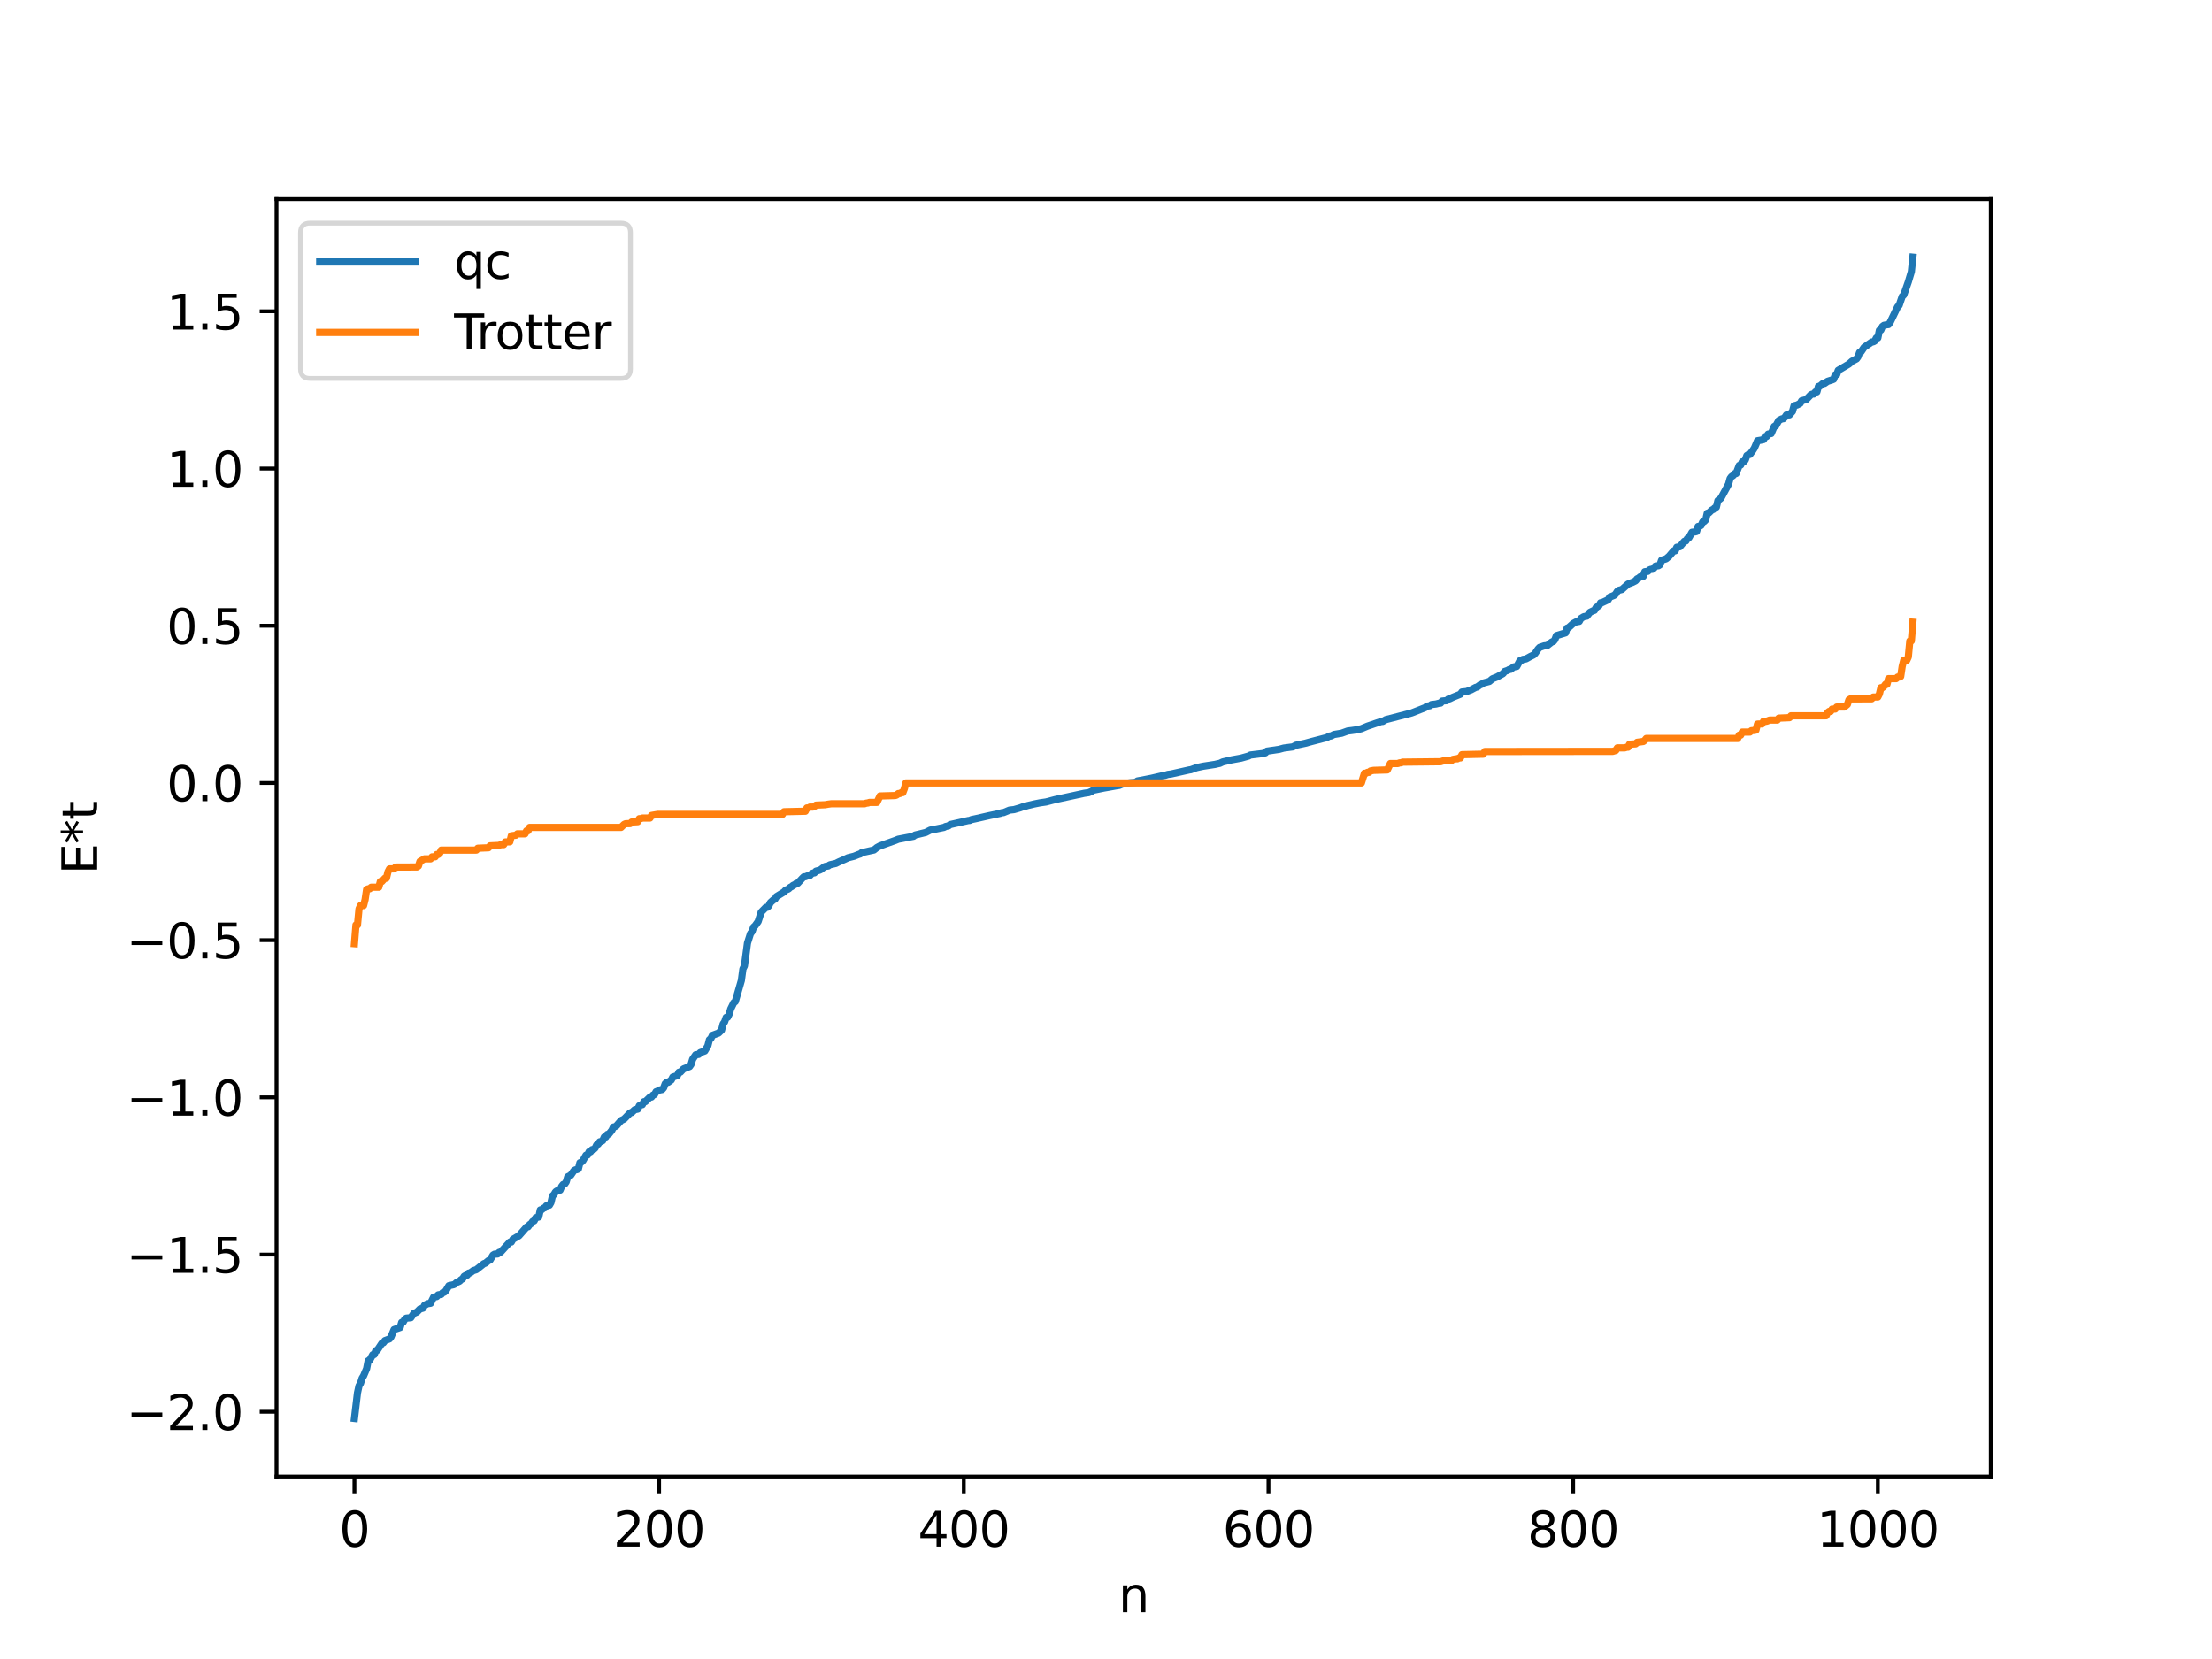 <?xml version="1.0" encoding="utf-8" standalone="no"?>
<!DOCTYPE svg PUBLIC "-//W3C//DTD SVG 1.1//EN"
  "http://www.w3.org/Graphics/SVG/1.1/DTD/svg11.dtd">
<svg xmlns:xlink="http://www.w3.org/1999/xlink" width="460.8pt" height="345.6pt" viewBox="0 0 460.8 345.6" xmlns="http://www.w3.org/2000/svg" version="1.1">
 <defs>
  <style type="text/css">*{stroke-linejoin: round; stroke-linecap: butt}</style>
 </defs>
 <g id="figure_1">
  <g id="patch_1">
   <path d="M 0 345.6 
L 460.8 345.6 
L 460.8 0 
L 0 0 
z
" style="fill: #ffffff"/>
  </g>
  <g id="axes_1">
   <g id="patch_2">
    <path d="M 57.6 307.584 
L 414.72 307.584 
L 414.72 41.472 
L 57.6 41.472 
z
" style="fill: #ffffff"/>
   </g>
   <g id="matplotlib.axis_1">
    <g id="xtick_1">
     <g id="line2d_1">
      <defs>
       <path id="m4e312d3c76" d="M 0 0 
L 0 3.5 
" style="stroke: #000000; stroke-width: 0.8"/>
      </defs>
      <g>
       <use xlink:href="#m4e312d3c76" x="73.833" y="307.584" style="stroke: #000000; stroke-width: 0.8"/>
      </g>
     </g>
     <g id="text_1">
      <!-- 0 -->
      <g transform="translate(70.651 322.182) scale(0.1 -0.1)">
       <defs>
        <path id="DejaVuSans-30" d="M 2034 4250 
Q 1547 4250 1301 3770 
Q 1056 3291 1056 2328 
Q 1056 1369 1301 889 
Q 1547 409 2034 409 
Q 2525 409 2770 889 
Q 3016 1369 3016 2328 
Q 3016 3291 2770 3770 
Q 2525 4250 2034 4250 
z
M 2034 4750 
Q 2819 4750 3233 4129 
Q 3647 3509 3647 2328 
Q 3647 1150 3233 529 
Q 2819 -91 2034 -91 
Q 1250 -91 836 529 
Q 422 1150 422 2328 
Q 422 3509 836 4129 
Q 1250 4750 2034 4750 
z
" transform="scale(0.016)"/>
       </defs>
       <use xlink:href="#DejaVuSans-30"/>
      </g>
     </g>
    </g>
    <g id="xtick_2">
     <g id="line2d_2">
      <g>
       <use xlink:href="#m4e312d3c76" x="137.304" y="307.584" style="stroke: #000000; stroke-width: 0.8"/>
      </g>
     </g>
     <g id="text_2">
      <!-- 200 -->
      <g transform="translate(127.76 322.182) scale(0.1 -0.1)">
       <defs>
        <path id="DejaVuSans-32" d="M 1228 531 
L 3431 531 
L 3431 0 
L 469 0 
L 469 531 
Q 828 903 1448 1529 
Q 2069 2156 2228 2338 
Q 2531 2678 2651 2914 
Q 2772 3150 2772 3378 
Q 2772 3750 2511 3984 
Q 2250 4219 1831 4219 
Q 1534 4219 1204 4116 
Q 875 4013 500 3803 
L 500 4441 
Q 881 4594 1212 4672 
Q 1544 4750 1819 4750 
Q 2544 4750 2975 4387 
Q 3406 4025 3406 3419 
Q 3406 3131 3298 2873 
Q 3191 2616 2906 2266 
Q 2828 2175 2409 1742 
Q 1991 1309 1228 531 
z
" transform="scale(0.016)"/>
       </defs>
       <use xlink:href="#DejaVuSans-32"/>
       <use xlink:href="#DejaVuSans-30" x="63.623"/>
       <use xlink:href="#DejaVuSans-30" x="127.246"/>
      </g>
     </g>
    </g>
    <g id="xtick_3">
     <g id="line2d_3">
      <g>
       <use xlink:href="#m4e312d3c76" x="200.775" y="307.584" style="stroke: #000000; stroke-width: 0.8"/>
      </g>
     </g>
     <g id="text_3">
      <!-- 400 -->
      <g transform="translate(191.231 322.182) scale(0.1 -0.1)">
       <defs>
        <path id="DejaVuSans-34" d="M 2419 4116 
L 825 1625 
L 2419 1625 
L 2419 4116 
z
M 2253 4666 
L 3047 4666 
L 3047 1625 
L 3713 1625 
L 3713 1100 
L 3047 1100 
L 3047 0 
L 2419 0 
L 2419 1100 
L 313 1100 
L 313 1709 
L 2253 4666 
z
" transform="scale(0.016)"/>
       </defs>
       <use xlink:href="#DejaVuSans-34"/>
       <use xlink:href="#DejaVuSans-30" x="63.623"/>
       <use xlink:href="#DejaVuSans-30" x="127.246"/>
      </g>
     </g>
    </g>
    <g id="xtick_4">
     <g id="line2d_4">
      <g>
       <use xlink:href="#m4e312d3c76" x="264.246" y="307.584" style="stroke: #000000; stroke-width: 0.8"/>
      </g>
     </g>
     <g id="text_4">
      <!-- 600 -->
      <g transform="translate(254.702 322.182) scale(0.1 -0.1)">
       <defs>
        <path id="DejaVuSans-36" d="M 2113 2584 
Q 1688 2584 1439 2293 
Q 1191 2003 1191 1497 
Q 1191 994 1439 701 
Q 1688 409 2113 409 
Q 2538 409 2786 701 
Q 3034 994 3034 1497 
Q 3034 2003 2786 2293 
Q 2538 2584 2113 2584 
z
M 3366 4563 
L 3366 3988 
Q 3128 4100 2886 4159 
Q 2644 4219 2406 4219 
Q 1781 4219 1451 3797 
Q 1122 3375 1075 2522 
Q 1259 2794 1537 2939 
Q 1816 3084 2150 3084 
Q 2853 3084 3261 2657 
Q 3669 2231 3669 1497 
Q 3669 778 3244 343 
Q 2819 -91 2113 -91 
Q 1303 -91 875 529 
Q 447 1150 447 2328 
Q 447 3434 972 4092 
Q 1497 4750 2381 4750 
Q 2619 4750 2861 4703 
Q 3103 4656 3366 4563 
z
" transform="scale(0.016)"/>
       </defs>
       <use xlink:href="#DejaVuSans-36"/>
       <use xlink:href="#DejaVuSans-30" x="63.623"/>
       <use xlink:href="#DejaVuSans-30" x="127.246"/>
      </g>
     </g>
    </g>
    <g id="xtick_5">
     <g id="line2d_5">
      <g>
       <use xlink:href="#m4e312d3c76" x="327.717" y="307.584" style="stroke: #000000; stroke-width: 0.8"/>
      </g>
     </g>
     <g id="text_5">
      <!-- 800 -->
      <g transform="translate(318.173 322.182) scale(0.1 -0.1)">
       <defs>
        <path id="DejaVuSans-38" d="M 2034 2216 
Q 1584 2216 1326 1975 
Q 1069 1734 1069 1313 
Q 1069 891 1326 650 
Q 1584 409 2034 409 
Q 2484 409 2743 651 
Q 3003 894 3003 1313 
Q 3003 1734 2745 1975 
Q 2488 2216 2034 2216 
z
M 1403 2484 
Q 997 2584 770 2862 
Q 544 3141 544 3541 
Q 544 4100 942 4425 
Q 1341 4750 2034 4750 
Q 2731 4750 3128 4425 
Q 3525 4100 3525 3541 
Q 3525 3141 3298 2862 
Q 3072 2584 2669 2484 
Q 3125 2378 3379 2068 
Q 3634 1759 3634 1313 
Q 3634 634 3220 271 
Q 2806 -91 2034 -91 
Q 1263 -91 848 271 
Q 434 634 434 1313 
Q 434 1759 690 2068 
Q 947 2378 1403 2484 
z
M 1172 3481 
Q 1172 3119 1398 2916 
Q 1625 2713 2034 2713 
Q 2441 2713 2670 2916 
Q 2900 3119 2900 3481 
Q 2900 3844 2670 4047 
Q 2441 4250 2034 4250 
Q 1625 4250 1398 4047 
Q 1172 3844 1172 3481 
z
" transform="scale(0.016)"/>
       </defs>
       <use xlink:href="#DejaVuSans-38"/>
       <use xlink:href="#DejaVuSans-30" x="63.623"/>
       <use xlink:href="#DejaVuSans-30" x="127.246"/>
      </g>
     </g>
    </g>
    <g id="xtick_6">
     <g id="line2d_6">
      <g>
       <use xlink:href="#m4e312d3c76" x="391.188" y="307.584" style="stroke: #000000; stroke-width: 0.8"/>
      </g>
     </g>
     <g id="text_6">
      <!-- 1000 -->
      <g transform="translate(378.463 322.182) scale(0.1 -0.1)">
       <defs>
        <path id="DejaVuSans-31" d="M 794 531 
L 1825 531 
L 1825 4091 
L 703 3866 
L 703 4441 
L 1819 4666 
L 2450 4666 
L 2450 531 
L 3481 531 
L 3481 0 
L 794 0 
L 794 531 
z
" transform="scale(0.016)"/>
       </defs>
       <use xlink:href="#DejaVuSans-31"/>
       <use xlink:href="#DejaVuSans-30" x="63.623"/>
       <use xlink:href="#DejaVuSans-30" x="127.246"/>
       <use xlink:href="#DejaVuSans-30" x="190.869"/>
      </g>
     </g>
    </g>
    <g id="text_7">
     <!-- n -->
     <g transform="translate(232.991 335.861) scale(0.1 -0.1)">
      <defs>
       <path id="DejaVuSans-6e" d="M 3513 2113 
L 3513 0 
L 2938 0 
L 2938 2094 
Q 2938 2591 2744 2837 
Q 2550 3084 2163 3084 
Q 1697 3084 1428 2787 
Q 1159 2491 1159 1978 
L 1159 0 
L 581 0 
L 581 3500 
L 1159 3500 
L 1159 2956 
Q 1366 3272 1645 3428 
Q 1925 3584 2291 3584 
Q 2894 3584 3203 3211 
Q 3513 2838 3513 2113 
z
" transform="scale(0.016)"/>
      </defs>
      <use xlink:href="#DejaVuSans-6e"/>
     </g>
    </g>
   </g>
   <g id="matplotlib.axis_2">
    <g id="ytick_1">
     <g id="line2d_7">
      <defs>
       <path id="m294dc9e006" d="M 0 0 
L -3.5 0 
" style="stroke: #000000; stroke-width: 0.8"/>
      </defs>
      <g>
       <use xlink:href="#m294dc9e006" x="57.6" y="294.095" style="stroke: #000000; stroke-width: 0.8"/>
      </g>
     </g>
     <g id="text_8">
      <!-- −2.0 -->
      <g transform="translate(26.317 297.894) scale(0.1 -0.1)">
       <defs>
        <path id="DejaVuSans-2212" d="M 678 2272 
L 4684 2272 
L 4684 1741 
L 678 1741 
L 678 2272 
z
" transform="scale(0.016)"/>
        <path id="DejaVuSans-2e" d="M 684 794 
L 1344 794 
L 1344 0 
L 684 0 
L 684 794 
z
" transform="scale(0.016)"/>
       </defs>
       <use xlink:href="#DejaVuSans-2212"/>
       <use xlink:href="#DejaVuSans-32" x="83.789"/>
       <use xlink:href="#DejaVuSans-2e" x="147.412"/>
       <use xlink:href="#DejaVuSans-30" x="179.199"/>
      </g>
     </g>
    </g>
    <g id="ytick_2">
     <g id="line2d_8">
      <g>
       <use xlink:href="#m294dc9e006" x="57.6" y="261.347" style="stroke: #000000; stroke-width: 0.8"/>
      </g>
     </g>
     <g id="text_9">
      <!-- −1.5 -->
      <g transform="translate(26.317 265.146) scale(0.1 -0.1)">
       <defs>
        <path id="DejaVuSans-35" d="M 691 4666 
L 3169 4666 
L 3169 4134 
L 1269 4134 
L 1269 2991 
Q 1406 3038 1543 3061 
Q 1681 3084 1819 3084 
Q 2600 3084 3056 2656 
Q 3513 2228 3513 1497 
Q 3513 744 3044 326 
Q 2575 -91 1722 -91 
Q 1428 -91 1123 -41 
Q 819 9 494 109 
L 494 744 
Q 775 591 1075 516 
Q 1375 441 1709 441 
Q 2250 441 2565 725 
Q 2881 1009 2881 1497 
Q 2881 1984 2565 2268 
Q 2250 2553 1709 2553 
Q 1456 2553 1204 2497 
Q 953 2441 691 2322 
L 691 4666 
z
" transform="scale(0.016)"/>
       </defs>
       <use xlink:href="#DejaVuSans-2212"/>
       <use xlink:href="#DejaVuSans-31" x="83.789"/>
       <use xlink:href="#DejaVuSans-2e" x="147.412"/>
       <use xlink:href="#DejaVuSans-35" x="179.199"/>
      </g>
     </g>
    </g>
    <g id="ytick_3">
     <g id="line2d_9">
      <g>
       <use xlink:href="#m294dc9e006" x="57.6" y="228.598" style="stroke: #000000; stroke-width: 0.8"/>
      </g>
     </g>
     <g id="text_10">
      <!-- −1.0 -->
      <g transform="translate(26.317 232.397) scale(0.1 -0.1)">
       <use xlink:href="#DejaVuSans-2212"/>
       <use xlink:href="#DejaVuSans-31" x="83.789"/>
       <use xlink:href="#DejaVuSans-2e" x="147.412"/>
       <use xlink:href="#DejaVuSans-30" x="179.199"/>
      </g>
     </g>
    </g>
    <g id="ytick_4">
     <g id="line2d_10">
      <g>
       <use xlink:href="#m294dc9e006" x="57.6" y="195.849" style="stroke: #000000; stroke-width: 0.8"/>
      </g>
     </g>
     <g id="text_11">
      <!-- −0.5 -->
      <g transform="translate(26.317 199.649) scale(0.1 -0.1)">
       <use xlink:href="#DejaVuSans-2212"/>
       <use xlink:href="#DejaVuSans-30" x="83.789"/>
       <use xlink:href="#DejaVuSans-2e" x="147.412"/>
       <use xlink:href="#DejaVuSans-35" x="179.199"/>
      </g>
     </g>
    </g>
    <g id="ytick_5">
     <g id="line2d_11">
      <g>
       <use xlink:href="#m294dc9e006" x="57.6" y="163.101" style="stroke: #000000; stroke-width: 0.8"/>
      </g>
     </g>
     <g id="text_12">
      <!-- 0.0 -->
      <g transform="translate(34.697 166.9) scale(0.1 -0.1)">
       <use xlink:href="#DejaVuSans-30"/>
       <use xlink:href="#DejaVuSans-2e" x="63.623"/>
       <use xlink:href="#DejaVuSans-30" x="95.41"/>
      </g>
     </g>
    </g>
    <g id="ytick_6">
     <g id="line2d_12">
      <g>
       <use xlink:href="#m294dc9e006" x="57.6" y="130.352" style="stroke: #000000; stroke-width: 0.8"/>
      </g>
     </g>
     <g id="text_13">
      <!-- 0.5 -->
      <g transform="translate(34.697 134.152) scale(0.1 -0.1)">
       <use xlink:href="#DejaVuSans-30"/>
       <use xlink:href="#DejaVuSans-2e" x="63.623"/>
       <use xlink:href="#DejaVuSans-35" x="95.41"/>
      </g>
     </g>
    </g>
    <g id="ytick_7">
     <g id="line2d_13">
      <g>
       <use xlink:href="#m294dc9e006" x="57.6" y="97.604" style="stroke: #000000; stroke-width: 0.8"/>
      </g>
     </g>
     <g id="text_14">
      <!-- 1.0 -->
      <g transform="translate(34.697 101.403) scale(0.1 -0.1)">
       <use xlink:href="#DejaVuSans-31"/>
       <use xlink:href="#DejaVuSans-2e" x="63.623"/>
       <use xlink:href="#DejaVuSans-30" x="95.41"/>
      </g>
     </g>
    </g>
    <g id="ytick_8">
     <g id="line2d_14">
      <g>
       <use xlink:href="#m294dc9e006" x="57.6" y="64.855" style="stroke: #000000; stroke-width: 0.8"/>
      </g>
     </g>
     <g id="text_15">
      <!-- 1.5 -->
      <g transform="translate(34.697 68.654) scale(0.1 -0.1)">
       <use xlink:href="#DejaVuSans-31"/>
       <use xlink:href="#DejaVuSans-2e" x="63.623"/>
       <use xlink:href="#DejaVuSans-35" x="95.41"/>
      </g>
     </g>
    </g>
    <g id="text_16">
     <!-- E*t -->
     <g transform="translate(20.238 182.148) rotate(-90) scale(0.1 -0.1)">
      <defs>
       <path id="DejaVuSans-45" d="M 628 4666 
L 3578 4666 
L 3578 4134 
L 1259 4134 
L 1259 2753 
L 3481 2753 
L 3481 2222 
L 1259 2222 
L 1259 531 
L 3634 531 
L 3634 0 
L 628 0 
L 628 4666 
z
" transform="scale(0.016)"/>
       <path id="DejaVuSans-2a" d="M 3009 3897 
L 1888 3291 
L 3009 2681 
L 2828 2375 
L 1778 3009 
L 1778 1831 
L 1422 1831 
L 1422 3009 
L 372 2375 
L 191 2681 
L 1313 3291 
L 191 3897 
L 372 4206 
L 1422 3572 
L 1422 4750 
L 1778 4750 
L 1778 3572 
L 2828 4206 
L 3009 3897 
z
" transform="scale(0.016)"/>
       <path id="DejaVuSans-74" d="M 1172 4494 
L 1172 3500 
L 2356 3500 
L 2356 3053 
L 1172 3053 
L 1172 1153 
Q 1172 725 1289 603 
Q 1406 481 1766 481 
L 2356 481 
L 2356 0 
L 1766 0 
Q 1100 0 847 248 
Q 594 497 594 1153 
L 594 3053 
L 172 3053 
L 172 3500 
L 594 3500 
L 594 4494 
L 1172 4494 
z
" transform="scale(0.016)"/>
      </defs>
      <use xlink:href="#DejaVuSans-45"/>
      <use xlink:href="#DejaVuSans-2a" x="63.184"/>
      <use xlink:href="#DejaVuSans-74" x="113.184"/>
     </g>
    </g>
   </g>
   <g id="line2d_15">
    <path d="M 73.833 295.488 
L 74.467 290.167 
L 74.785 288.692 
L 75.102 288.157 
L 75.42 287.122 
L 75.737 286.606 
L 76.372 285.112 
L 76.689 283.479 
L 77.006 283.371 
L 77.641 282.214 
L 77.958 282.178 
L 78.276 281.361 
L 78.593 281.285 
L 79.545 279.842 
L 79.862 279.719 
L 80.18 279.275 
L 81.132 278.912 
L 81.449 278.521 
L 82.084 276.973 
L 83.353 276.539 
L 83.671 275.476 
L 83.988 275.418 
L 84.305 274.847 
L 84.623 274.597 
L 85.575 274.508 
L 86.21 273.591 
L 86.844 273.332 
L 87.479 272.682 
L 88.114 272.512 
L 88.431 271.921 
L 89.066 271.581 
L 89.7 271.485 
L 90.335 270.209 
L 90.97 270.101 
L 91.287 269.743 
L 91.922 269.637 
L 92.239 269.278 
L 92.557 269.187 
L 92.874 268.903 
L 93.509 267.833 
L 94.461 267.629 
L 94.778 267.492 
L 95.096 267.177 
L 95.73 266.903 
L 96.048 266.568 
L 96.365 266.409 
L 96.682 265.886 
L 97 265.692 
L 97.317 265.638 
L 97.634 265.21 
L 97.952 265.157 
L 98.586 264.689 
L 99.221 264.498 
L 100.808 263.229 
L 101.125 263.143 
L 101.76 262.604 
L 102.077 262.499 
L 102.712 261.453 
L 103.029 261.263 
L 103.664 261.22 
L 103.981 260.894 
L 104.299 260.833 
L 106.203 258.748 
L 106.52 258.739 
L 106.838 258.175 
L 108.107 257.431 
L 109.694 255.616 
L 110.011 255.559 
L 110.329 255.096 
L 110.646 254.909 
L 110.963 254.456 
L 111.281 254.319 
L 111.598 253.674 
L 112.233 253.525 
L 112.55 252.048 
L 112.867 251.984 
L 113.185 251.702 
L 113.502 251.59 
L 113.82 251.187 
L 114.454 251.053 
L 114.772 250.505 
L 115.089 249.121 
L 115.406 248.852 
L 115.724 248.291 
L 116.041 248.066 
L 116.676 247.922 
L 116.993 247.159 
L 117.31 246.746 
L 117.628 246.649 
L 117.945 246.207 
L 118.262 245.144 
L 118.897 244.822 
L 119.532 243.897 
L 119.849 243.698 
L 120.167 243.668 
L 120.484 243.518 
L 120.801 242.225 
L 121.119 242.096 
L 121.436 241.776 
L 122.071 240.646 
L 122.388 240.62 
L 122.705 239.941 
L 123.023 239.929 
L 123.34 239.488 
L 123.658 239.44 
L 123.975 239.153 
L 124.292 238.514 
L 124.61 238.34 
L 124.927 237.857 
L 125.244 237.793 
L 125.562 237.598 
L 125.879 236.881 
L 126.196 236.863 
L 126.514 236.317 
L 126.831 236.256 
L 127.466 235.457 
L 127.783 234.779 
L 128.1 234.722 
L 128.418 234.532 
L 129.37 233.426 
L 130.005 233.125 
L 131.274 231.825 
L 131.591 231.757 
L 132.226 231.178 
L 132.861 231.04 
L 133.178 230.348 
L 133.496 230.164 
L 133.813 230.123 
L 134.13 229.512 
L 134.448 229.488 
L 135.4 228.562 
L 135.717 228.535 
L 136.034 228.13 
L 136.352 228.011 
L 136.669 227.428 
L 136.986 227.326 
L 137.304 227.086 
L 137.939 226.973 
L 138.256 226.609 
L 138.573 225.755 
L 138.891 225.487 
L 139.208 225.455 
L 139.843 224.99 
L 140.16 224.373 
L 141.112 224.064 
L 141.429 223.37 
L 141.747 223.347 
L 142.381 222.677 
L 143.651 222.184 
L 143.968 221.731 
L 144.286 220.661 
L 144.92 219.735 
L 145.555 219.646 
L 145.872 219.28 
L 146.824 218.939 
L 147.459 217.858 
L 147.777 216.603 
L 148.094 216.343 
L 148.411 215.677 
L 149.363 215.326 
L 149.681 215.215 
L 150.315 214.596 
L 150.633 213.322 
L 150.95 212.879 
L 151.267 211.953 
L 151.585 211.912 
L 151.902 211.269 
L 152.22 210.187 
L 152.854 208.891 
L 153.172 208.65 
L 154.441 204.241 
L 154.758 201.857 
L 155.076 201.221 
L 155.71 196.467 
L 156.345 194.455 
L 156.662 194.069 
L 156.98 193.137 
L 157.297 192.858 
L 157.932 191.973 
L 158.567 190.015 
L 159.519 189.04 
L 159.836 189.004 
L 160.153 188.717 
L 160.471 188.045 
L 161.105 187.472 
L 161.423 187.32 
L 161.74 186.784 
L 163.327 185.811 
L 163.644 185.45 
L 164.279 185.174 
L 164.596 184.851 
L 164.914 184.704 
L 165.231 184.42 
L 165.548 184.311 
L 165.866 184.042 
L 166.183 183.995 
L 167.135 182.963 
L 167.453 182.658 
L 167.77 182.643 
L 168.405 182.391 
L 168.722 182.381 
L 169.039 182.037 
L 169.357 181.867 
L 169.674 181.834 
L 169.991 181.474 
L 170.626 181.307 
L 170.943 181.171 
L 171.578 180.686 
L 171.896 180.496 
L 172.53 180.404 
L 172.848 180.16 
L 174.117 179.866 
L 174.752 179.544 
L 176.021 178.988 
L 176.656 178.686 
L 177.925 178.366 
L 178.877 177.984 
L 179.195 177.898 
L 179.512 177.622 
L 182.051 177.067 
L 182.686 176.553 
L 183.32 176.21 
L 186.494 175.083 
L 187.129 174.821 
L 190.302 174.215 
L 190.62 173.955 
L 192.841 173.415 
L 193.793 172.926 
L 195.062 172.685 
L 196.649 172.36 
L 196.967 172.179 
L 197.601 172.036 
L 197.919 171.776 
L 201.727 170.929 
L 202.044 170.911 
L 202.362 170.737 
L 203.314 170.536 
L 206.17 169.888 
L 208.391 169.43 
L 208.709 169.29 
L 209.026 169.286 
L 210.296 168.758 
L 211.248 168.651 
L 212.517 168.282 
L 213.152 168.041 
L 213.469 168.011 
L 214.104 167.801 
L 215.373 167.499 
L 216.643 167.244 
L 217.912 167.06 
L 219.816 166.563 
L 225.846 165.259 
L 226.798 165.12 
L 227.433 164.84 
L 227.75 164.618 
L 229.972 164.162 
L 230.924 163.999 
L 232.828 163.653 
L 233.145 163.618 
L 233.78 163.344 
L 235.367 163.074 
L 236.636 162.955 
L 236.953 162.682 
L 238.54 162.382 
L 239.81 162.137 
L 242.031 161.625 
L 242.666 161.522 
L 243.3 161.319 
L 243.935 161.239 
L 247.743 160.386 
L 248.061 160.344 
L 248.696 160.115 
L 249.33 159.896 
L 250.6 159.623 
L 253.139 159.231 
L 253.773 159.078 
L 254.091 159.018 
L 254.725 158.717 
L 256.629 158.277 
L 258.534 157.933 
L 260.12 157.489 
L 260.438 157.29 
L 262.977 156.984 
L 263.611 156.821 
L 263.929 156.476 
L 266.467 156.1 
L 267.42 155.838 
L 269.324 155.586 
L 269.958 155.249 
L 271.862 154.845 
L 273.132 154.496 
L 274.084 154.249 
L 275.988 153.754 
L 276.305 153.706 
L 276.94 153.337 
L 277.258 153.329 
L 277.892 153.008 
L 279.479 152.743 
L 280.748 152.285 
L 281.7 152.165 
L 282.653 152.024 
L 283.605 151.8 
L 284.874 151.27 
L 287.73 150.299 
L 288.048 150.283 
L 288.682 149.913 
L 294.077 148.519 
L 296.934 147.396 
L 297.251 147.106 
L 297.886 147.015 
L 298.203 146.772 
L 299.155 146.658 
L 299.79 146.489 
L 300.107 146.47 
L 300.424 146.048 
L 301.377 145.956 
L 301.694 145.647 
L 302.011 145.567 
L 302.646 145.254 
L 304.233 144.609 
L 304.55 144.158 
L 305.502 144.061 
L 306.454 143.703 
L 307.406 143.193 
L 307.724 143.121 
L 308.358 142.65 
L 308.676 142.555 
L 308.993 142.291 
L 310.262 141.951 
L 310.897 141.404 
L 311.849 141.025 
L 313.119 140.32 
L 313.436 139.879 
L 314.071 139.665 
L 314.388 139.473 
L 314.705 139.432 
L 315.34 138.93 
L 315.975 138.833 
L 316.61 137.651 
L 316.927 137.593 
L 317.244 137.365 
L 317.879 137.265 
L 318.831 136.743 
L 319.466 136.439 
L 319.783 136.13 
L 320.418 135.204 
L 320.735 134.864 
L 321.687 134.54 
L 322.322 134.479 
L 323.274 133.729 
L 323.591 133.629 
L 323.909 133.244 
L 324.226 132.415 
L 326.13 131.835 
L 326.448 130.855 
L 326.765 130.743 
L 327.717 129.887 
L 328.352 129.544 
L 328.986 129.446 
L 329.304 128.854 
L 329.939 128.46 
L 330.573 128.354 
L 331.208 127.55 
L 331.843 127.244 
L 332.16 127.139 
L 332.477 126.579 
L 333.112 126.151 
L 333.429 125.574 
L 333.747 125.531 
L 335.016 124.937 
L 335.334 124.39 
L 336.286 124.008 
L 336.603 123.693 
L 336.92 123.185 
L 337.238 122.958 
L 337.872 122.801 
L 339.142 121.666 
L 340.094 121.304 
L 340.729 120.982 
L 341.046 120.58 
L 341.363 120.431 
L 341.681 120.157 
L 342.315 120.07 
L 342.633 119.101 
L 343.267 119.022 
L 343.585 118.733 
L 343.902 118.602 
L 344.22 118.597 
L 344.537 118.352 
L 344.854 117.93 
L 345.489 117.85 
L 345.806 117.647 
L 346.124 116.715 
L 347.076 116.412 
L 347.71 115.872 
L 348.662 114.745 
L 348.98 114.737 
L 349.297 114.005 
L 349.932 113.896 
L 350.884 112.761 
L 351.201 112.696 
L 351.519 112.173 
L 351.836 112.015 
L 352.471 110.88 
L 353.105 110.805 
L 353.423 110.718 
L 353.74 109.67 
L 354.058 109.649 
L 354.375 109.444 
L 354.692 108.742 
L 355.01 108.631 
L 355.327 108.309 
L 355.644 106.919 
L 355.962 106.861 
L 356.596 106.245 
L 356.914 106.13 
L 357.231 105.784 
L 357.548 105.651 
L 357.866 104.29 
L 358.5 103.788 
L 360.087 100.858 
L 360.405 99.683 
L 360.722 99.258 
L 361.039 99.08 
L 361.357 98.654 
L 361.674 98.634 
L 362.309 96.956 
L 362.626 96.871 
L 362.943 96.198 
L 363.261 96.195 
L 363.578 95.817 
L 363.896 94.908 
L 364.213 94.697 
L 364.53 94.667 
L 365.165 93.809 
L 365.482 93.313 
L 366.117 91.812 
L 366.752 91.707 
L 367.386 91.57 
L 367.704 90.963 
L 368.021 90.926 
L 368.339 90.43 
L 368.973 90.31 
L 369.608 88.821 
L 369.925 88.722 
L 370.56 87.583 
L 371.195 87.247 
L 371.512 87.221 
L 371.829 86.911 
L 372.147 86.444 
L 372.781 86.415 
L 373.416 85.691 
L 373.734 84.52 
L 374.368 84.365 
L 375.003 84.026 
L 375.32 83.487 
L 376.272 83.233 
L 377.224 82.236 
L 377.542 82.094 
L 377.859 82.086 
L 378.177 81.639 
L 378.494 81.638 
L 378.811 80.499 
L 379.129 80.428 
L 379.763 79.881 
L 380.081 79.873 
L 380.715 79.435 
L 381.667 79.13 
L 381.985 78.998 
L 382.302 78.079 
L 382.62 78.041 
L 382.937 77.147 
L 385.158 75.837 
L 385.793 75.264 
L 386.745 74.76 
L 387.062 74.329 
L 387.38 73.417 
L 387.697 73.282 
L 388.332 72.351 
L 389.919 71.249 
L 390.236 71.212 
L 390.553 71.03 
L 390.871 70.403 
L 391.188 70.397 
L 391.505 68.826 
L 391.823 68.753 
L 392.14 68.01 
L 392.458 67.768 
L 393.092 67.643 
L 393.41 67.614 
L 393.727 67.197 
L 395.314 63.902 
L 395.631 63.599 
L 396.266 61.742 
L 396.583 61.449 
L 397.535 58.722 
L 398.17 56.588 
L 398.487 53.568 
L 398.487 53.568 
" clip-path="url(#pd96aefb1cd)" style="fill: none; stroke: #1f77b4; stroke-width: 1.5; stroke-linecap: square"/>
   </g>
   <g id="line2d_16">
    <path d="M 73.833 196.586 
L 74.15 192.678 
L 74.467 192.678 
L 74.785 189.338 
L 75.102 188.645 
L 75.737 188.645 
L 76.054 187.395 
L 76.372 185.285 
L 76.689 185.156 
L 77.006 185.156 
L 77.324 184.829 
L 78.91 184.829 
L 79.228 183.639 
L 79.545 183.639 
L 80.18 182.942 
L 80.497 182.942 
L 80.815 181.626 
L 81.132 181.007 
L 82.084 180.996 
L 82.401 180.629 
L 86.844 180.609 
L 87.162 180.408 
L 87.479 179.454 
L 88.431 178.913 
L 89.7 178.913 
L 90.018 178.491 
L 90.653 178.491 
L 90.97 178.001 
L 91.287 178.001 
L 91.605 177.746 
L 91.922 177.09 
L 99.221 177.09 
L 99.539 176.698 
L 101.76 176.606 
L 102.077 176.2 
L 103.981 176.109 
L 104.299 175.951 
L 104.934 175.951 
L 105.251 175.395 
L 106.203 175.367 
L 106.52 174.112 
L 107.472 173.988 
L 107.79 173.698 
L 109.377 173.698 
L 109.694 173.064 
L 110.011 173.064 
L 110.329 172.364 
L 129.37 172.364 
L 130.005 171.736 
L 130.322 171.591 
L 131.274 171.567 
L 131.591 171.241 
L 132.861 171.167 
L 133.178 170.54 
L 133.496 170.54 
L 133.813 170.409 
L 135.4 170.409 
L 135.717 169.874 
L 136.986 169.651 
L 163.01 169.651 
L 163.327 169.096 
L 167.77 168.994 
L 168.087 168.307 
L 168.405 168.307 
L 168.722 168.124 
L 169.357 168.124 
L 169.674 168.006 
L 169.991 167.722 
L 171.896 167.637 
L 172.53 167.523 
L 173.165 167.438 
L 180.147 167.438 
L 180.464 167.292 
L 180.781 167.292 
L 181.099 167.149 
L 182.686 167.149 
L 183.32 165.814 
L 186.494 165.724 
L 186.811 165.607 
L 187.129 165.314 
L 187.446 165.314 
L 187.763 165.115 
L 188.081 165.115 
L 188.398 164.285 
L 188.715 163.101 
L 283.605 163.101 
L 284.239 161.087 
L 284.557 161.087 
L 284.874 160.888 
L 285.191 160.888 
L 285.509 160.595 
L 286.143 160.477 
L 289 160.388 
L 289.634 159.053 
L 291.221 159.053 
L 291.539 158.91 
L 291.856 158.91 
L 292.173 158.764 
L 300.107 158.679 
L 300.742 158.479 
L 302.329 158.479 
L 302.646 158.196 
L 303.281 158.078 
L 303.598 158.078 
L 303.915 157.894 
L 304.233 157.894 
L 304.55 157.208 
L 308.993 157.106 
L 309.31 156.551 
L 335.968 156.521 
L 336.603 156.328 
L 336.92 155.793 
L 338.507 155.793 
L 338.824 155.662 
L 339.142 155.662 
L 339.459 155.035 
L 340.729 154.96 
L 341.046 154.635 
L 342.315 154.466 
L 342.633 154.236 
L 342.95 153.838 
L 361.991 153.838 
L 362.309 153.138 
L 362.626 153.138 
L 362.943 152.503 
L 364.53 152.503 
L 364.848 152.214 
L 365.482 152.164 
L 365.8 152.09 
L 366.117 150.835 
L 367.069 150.807 
L 367.386 150.251 
L 368.021 150.251 
L 368.656 150.001 
L 370.243 150.001 
L 370.56 149.596 
L 372.781 149.503 
L 373.099 149.112 
L 380.398 149.112 
L 380.715 148.456 
L 381.033 148.2 
L 381.35 148.2 
L 381.667 147.71 
L 382.302 147.71 
L 382.62 147.288 
L 384.206 147.288 
L 384.841 146.748 
L 385.158 145.794 
L 385.476 145.593 
L 389.919 145.572 
L 390.236 145.206 
L 391.188 145.195 
L 391.505 144.576 
L 391.823 143.259 
L 392.14 143.259 
L 392.458 142.993 
L 392.775 142.562 
L 393.092 142.562 
L 393.41 141.372 
L 394.996 141.372 
L 395.314 141.046 
L 395.631 141.046 
L 395.948 140.916 
L 396.266 138.807 
L 396.583 137.557 
L 397.218 137.557 
L 397.535 136.863 
L 397.853 133.523 
L 398.17 133.523 
L 398.487 129.616 
L 398.487 129.616 
" clip-path="url(#pd96aefb1cd)" style="fill: none; stroke: #ff7f0e; stroke-width: 1.5; stroke-linecap: square"/>
   </g>
   <g id="patch_3">
    <path d="M 57.6 307.584 
L 57.6 41.472 
" style="fill: none; stroke: #000000; stroke-width: 0.8; stroke-linejoin: miter; stroke-linecap: square"/>
   </g>
   <g id="patch_4">
    <path d="M 414.72 307.584 
L 414.72 41.472 
" style="fill: none; stroke: #000000; stroke-width: 0.8; stroke-linejoin: miter; stroke-linecap: square"/>
   </g>
   <g id="patch_5">
    <path d="M 57.6 307.584 
L 414.72 307.584 
" style="fill: none; stroke: #000000; stroke-width: 0.8; stroke-linejoin: miter; stroke-linecap: square"/>
   </g>
   <g id="patch_6">
    <path d="M 57.6 41.472 
L 414.72 41.472 
" style="fill: none; stroke: #000000; stroke-width: 0.8; stroke-linejoin: miter; stroke-linecap: square"/>
   </g>
   <g id="legend_1">
    <g id="patch_7">
     <path d="M 64.6 78.828 
L 129.342 78.828 
Q 131.342 78.828 131.342 76.828 
L 131.342 48.472 
Q 131.342 46.472 129.342 46.472 
L 64.6 46.472 
Q 62.6 46.472 62.6 48.472 
L 62.6 76.828 
Q 62.6 78.828 64.6 78.828 
z
" style="fill: #ffffff; opacity: 0.8; stroke: #cccccc; stroke-linejoin: miter"/>
    </g>
    <g id="line2d_17">
     <path d="M 66.6 54.57 
L 76.6 54.57 
L 86.6 54.57 
" style="fill: none; stroke: #1f77b4; stroke-width: 1.5; stroke-linecap: square"/>
    </g>
    <g id="text_17">
     <!-- qc -->
     <g transform="translate(94.6 58.07) scale(0.1 -0.1)">
      <defs>
       <path id="DejaVuSans-71" d="M 947 1747 
Q 947 1113 1208 752 
Q 1469 391 1925 391 
Q 2381 391 2643 752 
Q 2906 1113 2906 1747 
Q 2906 2381 2643 2742 
Q 2381 3103 1925 3103 
Q 1469 3103 1208 2742 
Q 947 2381 947 1747 
z
M 2906 525 
Q 2725 213 2448 61 
Q 2172 -91 1784 -91 
Q 1150 -91 751 415 
Q 353 922 353 1747 
Q 353 2572 751 3078 
Q 1150 3584 1784 3584 
Q 2172 3584 2448 3432 
Q 2725 3281 2906 2969 
L 2906 3500 
L 3481 3500 
L 3481 -1331 
L 2906 -1331 
L 2906 525 
z
" transform="scale(0.016)"/>
       <path id="DejaVuSans-63" d="M 3122 3366 
L 3122 2828 
Q 2878 2963 2633 3030 
Q 2388 3097 2138 3097 
Q 1578 3097 1268 2742 
Q 959 2388 959 1747 
Q 959 1106 1268 751 
Q 1578 397 2138 397 
Q 2388 397 2633 464 
Q 2878 531 3122 666 
L 3122 134 
Q 2881 22 2623 -34 
Q 2366 -91 2075 -91 
Q 1284 -91 818 406 
Q 353 903 353 1747 
Q 353 2603 823 3093 
Q 1294 3584 2113 3584 
Q 2378 3584 2631 3529 
Q 2884 3475 3122 3366 
z
" transform="scale(0.016)"/>
      </defs>
      <use xlink:href="#DejaVuSans-71"/>
      <use xlink:href="#DejaVuSans-63" x="63.477"/>
     </g>
    </g>
    <g id="line2d_18">
     <path d="M 66.6 69.249 
L 76.6 69.249 
L 86.6 69.249 
" style="fill: none; stroke: #ff7f0e; stroke-width: 1.5; stroke-linecap: square"/>
    </g>
    <g id="text_18">
     <!-- Trotter -->
     <g transform="translate(94.6 72.749) scale(0.1 -0.1)">
      <defs>
       <path id="DejaVuSans-54" d="M -19 4666 
L 3928 4666 
L 3928 4134 
L 2272 4134 
L 2272 0 
L 1638 0 
L 1638 4134 
L -19 4134 
L -19 4666 
z
" transform="scale(0.016)"/>
       <path id="DejaVuSans-72" d="M 2631 2963 
Q 2534 3019 2420 3045 
Q 2306 3072 2169 3072 
Q 1681 3072 1420 2755 
Q 1159 2438 1159 1844 
L 1159 0 
L 581 0 
L 581 3500 
L 1159 3500 
L 1159 2956 
Q 1341 3275 1631 3429 
Q 1922 3584 2338 3584 
Q 2397 3584 2469 3576 
Q 2541 3569 2628 3553 
L 2631 2963 
z
" transform="scale(0.016)"/>
       <path id="DejaVuSans-6f" d="M 1959 3097 
Q 1497 3097 1228 2736 
Q 959 2375 959 1747 
Q 959 1119 1226 758 
Q 1494 397 1959 397 
Q 2419 397 2687 759 
Q 2956 1122 2956 1747 
Q 2956 2369 2687 2733 
Q 2419 3097 1959 3097 
z
M 1959 3584 
Q 2709 3584 3137 3096 
Q 3566 2609 3566 1747 
Q 3566 888 3137 398 
Q 2709 -91 1959 -91 
Q 1206 -91 779 398 
Q 353 888 353 1747 
Q 353 2609 779 3096 
Q 1206 3584 1959 3584 
z
" transform="scale(0.016)"/>
       <path id="DejaVuSans-65" d="M 3597 1894 
L 3597 1613 
L 953 1613 
Q 991 1019 1311 708 
Q 1631 397 2203 397 
Q 2534 397 2845 478 
Q 3156 559 3463 722 
L 3463 178 
Q 3153 47 2828 -22 
Q 2503 -91 2169 -91 
Q 1331 -91 842 396 
Q 353 884 353 1716 
Q 353 2575 817 3079 
Q 1281 3584 2069 3584 
Q 2775 3584 3186 3129 
Q 3597 2675 3597 1894 
z
M 3022 2063 
Q 3016 2534 2758 2815 
Q 2500 3097 2075 3097 
Q 1594 3097 1305 2825 
Q 1016 2553 972 2059 
L 3022 2063 
z
" transform="scale(0.016)"/>
      </defs>
      <use xlink:href="#DejaVuSans-54"/>
      <use xlink:href="#DejaVuSans-72" x="46.334"/>
      <use xlink:href="#DejaVuSans-6f" x="85.197"/>
      <use xlink:href="#DejaVuSans-74" x="146.379"/>
      <use xlink:href="#DejaVuSans-74" x="185.588"/>
      <use xlink:href="#DejaVuSans-65" x="224.797"/>
      <use xlink:href="#DejaVuSans-72" x="286.32"/>
     </g>
    </g>
   </g>
  </g>
 </g>
 <defs>
  <clipPath id="pd96aefb1cd">
   <rect x="57.6" y="41.472" width="357.12" height="266.112"/>
  </clipPath>
 </defs>
</svg>
